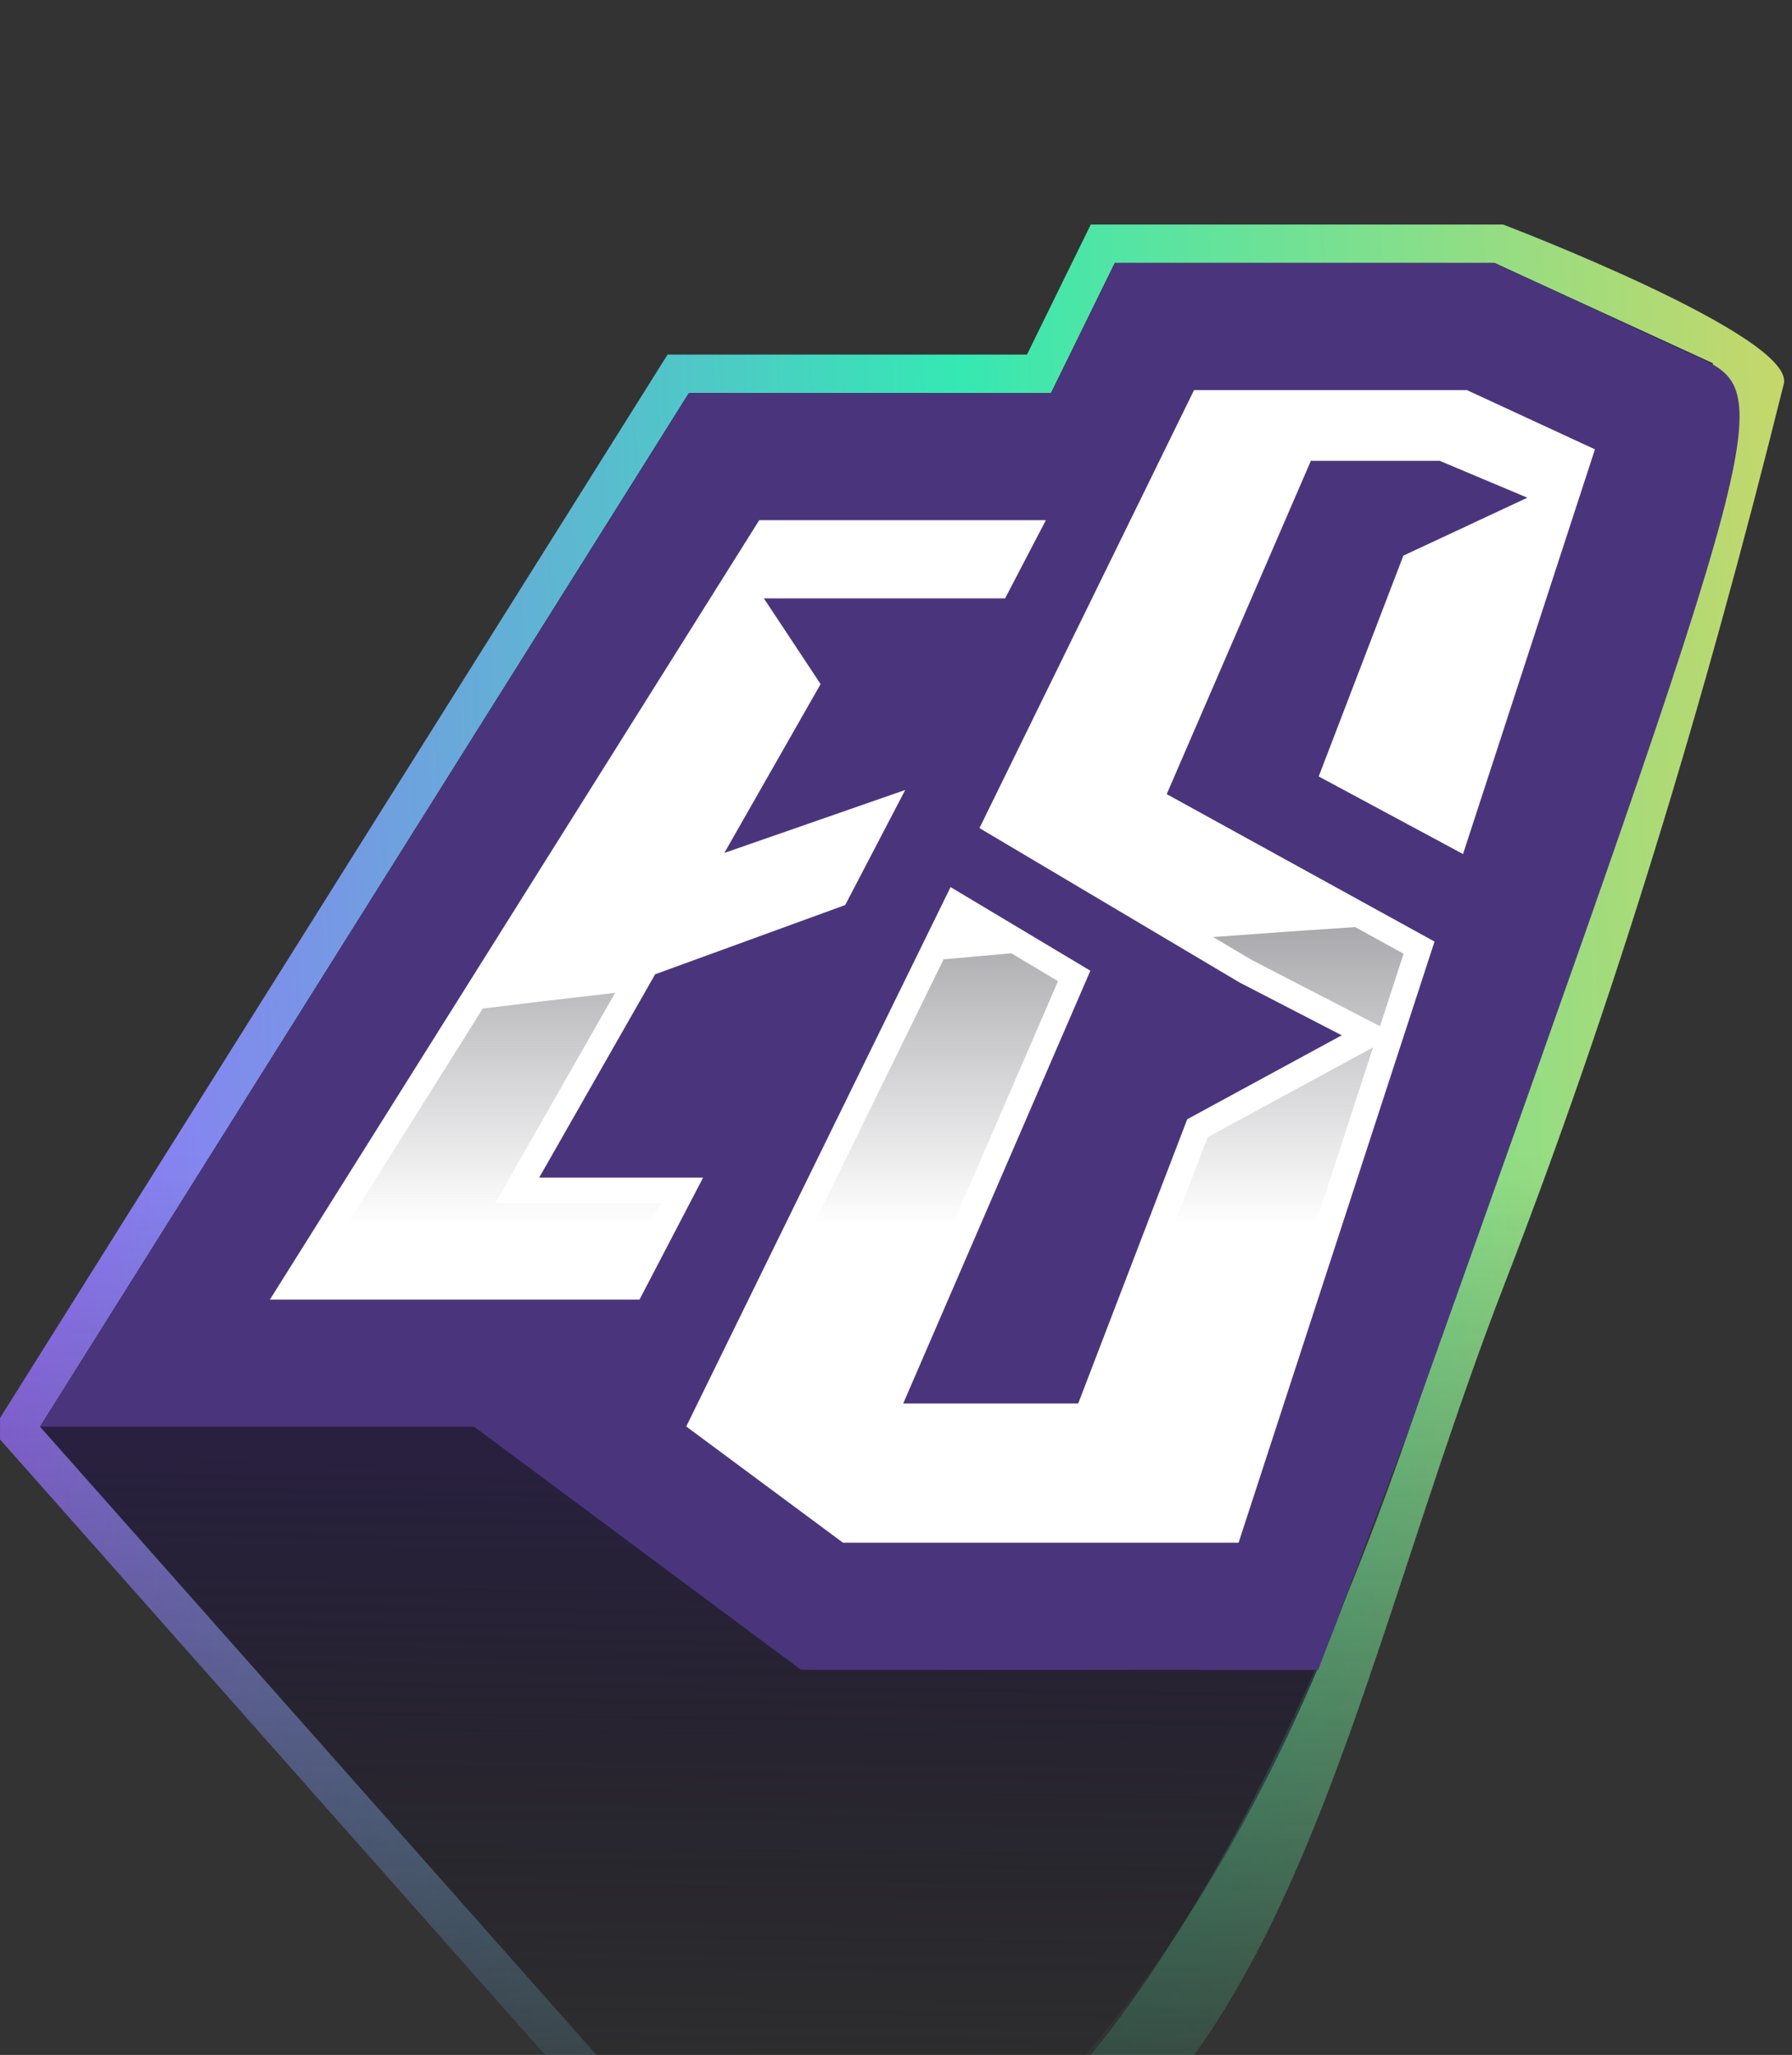 <?xml version="1.0" encoding="UTF-8" standalone="no"?>
<svg
   width="103.933"
   height="119.147"
   viewBox="0 0 103.933 119.147"
   fill="none"
   version="1.1"
   id="svg165"
   sodipodi:docname="icon.svg"
   inkscape:version="1.1.2 (0a00cf5339, 2022-02-04)"
   xmlns:inkscape="http://www.inkscape.org/namespaces/inkscape"
   xmlns:sodipodi="http://sodipodi.sourceforge.net/DTD/sodipodi-0.dtd"
   xmlns="http://www.w3.org/2000/svg"
   xmlns:svg="http://www.w3.org/2000/svg">
  <rect x="0" y="0" width="103.933" height="119.147" fill="#333333" stroke="none"/>
  <sodipodi:namedview
     id="namedview167"
     pagecolor="#505050"
     bordercolor="#ffffff"
     borderopacity="1"
     inkscape:pageshadow="0"
     inkscape:pageopacity="0"
     inkscape:pagecheckerboard="1"
     showgrid="false"
     inkscape:zoom="4.41875"
     inkscape:cx="96.746818"
     inkscape:cy="69.250354"
     inkscape:window-width="2560"
     inkscape:window-height="1048"
     inkscape:window-x="1920"
     inkscape:window-y="0"
     inkscape:window-maximized="1"
     inkscape:current-layer="g67" />
  <g
     clip-path="url(#clip0_4_179)"
     id="g67"
     transform="translate(0,-20.428)">
    <mask
       id="mask0_4_179"
       maskUnits="userSpaceOnUse"
       x="0"
       y="17"
       width="285"
       height="125">
      <rect
         y="17.052"
         width="284.938"
         height="124.058"
         fill="url(#paint0_linear_4_179)"
         id="rect2"
         x="0" />
    </mask>
    <g
       mask="url(#mask0_4_179)"
       id="g7"
       transform="translate(-0.456,13.019)">
      <path
         d="M 103.913,29.666 C 104.603,26.888 87.636,20.428 87.636,20.428 H 63.719 l -3.7,7.54 H 39.175 L 0,90.352 43.608,139.575 C 74.276,139.262 76.854,109.864 87.742,81.789 93.996,65.663 99.257,48.398 103.913,29.666 Z M 44.614,137.344 2.783,90.125 40.413,30.199 H 61.416 l 3.697,-7.54 h 22.036 l -6e-4,0.002 C 103.86,32.875 75.799,141.204 44.614,137.344 Z"
         fill="url(#paint1_linear_4_179)"
         id="path5"
         sodipodi:nodetypes="sccccccsscccccccc"
         style="fill:url(#paint1_linear_4_179)" />
    </g>
    <path
       d="M 44.157,150.36 2.326,103.144 39.956,43.218 h 21.003 l 3.697,-7.54 h 22.036 L 99.353,41.494 C 85.342,90.202 85.277,90.662 79.066,110.105 74.506,124.379 60.944,150.089 44.157,150.36 Z"
       fill="url(#paint2_linear_4_179)"
       id="path9"
       sodipodi:nodetypes="cccccccsc"
       style="fill:url(#paint2_linear_4_179)" />
    <path
       d="m 86.692,35.68 h -22.034 l -3.697,7.54 h -21.001 L 2.328,103.144 H 27.493 l 18.967,14.098 29.993,0.011 5.324,-14.109 C 103.137,43.218 103.14,43.218 98.217,41.016 c -1.81,-0.81 -9.072,-4.211 -11.525,-5.336 z"
       fill="#4a357d"
       id="path11"
       sodipodi:nodetypes="cccccccccsc" />
    <path
       d="m 15.654,95.777 h 21.438 l 3.685,-7.068 h -9.507 l 6.727,-11.793 11.022,-4.013 3.482,-6.672 -10.491,3.65 5.583,-9.789 -3.289,-4.97 h 6.126 7.864 l 2.365,-4.535 h -16.624 z"
       fill="#ffffff"
       id="path13" />
    <path
       d="m 69.253,43.045 -12.445,25.395 15.09,8.956 5.921,3.059 -8.961,4.866 -6.324,16.481 h -10.149 l 10.854,-25.091 -8.108,-4.849 -15.329,31.274 9.092,6.739 h 22.941 l 11.365,-34.855 -15.532,-8.548 8.36,-19.325 h 7.473 l 5.086,2.138 -7.194,3.358 -4.91,12.804 8.37,4.498 7.651,-23.465 -7.429,-3.435 z"
       fill="#ffffff"
       id="path15" />
    <path
       d="m 28.717,90.191 6.957,-12.198 c -2.58,0.294 -5.138,0.596 -7.673,0.909 l -9.665,15.391 h 17.857 l 2.138,-4.102 z"
       fill="url(#paint3_linear_4_179)"
       id="path29"
       style="fill:url(#paint3_linear_4_179)" />
    <path
       d="m 78.595,74.18 c -2.763,0.18 -5.508,0.373 -8.237,0.578 l 2.259,1.339 7.421,3.833 1.369,-4.204 z m -8.551,12.181 -6.49,16.923 h -13.426 l 11.234,-25.968 -2.704,-1.616 c -1.315,0.114 -2.627,0.23 -3.932,0.351 l -13.051,26.628 7.705,5.713 h 21.374 l 8.882,-27.238 z"
       fill="url(#paint4_linear_4_179)"
       id="path31"
       style="fill:url(#paint4_linear_4_179)" />
  </g>
  <defs
     id="defs163">
    <linearGradient
       id="paint0_linear_4_179"
       x1="142.469"
       y1="74.756"
       x2="142.469"
       y2="135.549"
       gradientUnits="userSpaceOnUse">
      <stop
         stop-color="#D9D9D9"
         id="stop69" />
      <stop
         offset="1"
         stop-color="#D9D9D9"
         stop-opacity="0"
         id="stop71" />
    </linearGradient>
    <linearGradient
       id="paint1_linear_4_179"
       x1="0"
       y1="80"
       x2="115.067"
       y2="75.797"
       gradientUnits="userSpaceOnUse">
      <stop
         stop-color="#996DFF"
         id="stop74" />
      <stop
         offset="0.5"
         stop-color="#35E8B3"
         id="stop76" />
      <stop
         offset="1"
         stop-color="#E2D45C"
         id="stop78" />
    </linearGradient>
    <linearGradient
       id="paint2_linear_4_179"
       x1="90.899"
       y1="92.728"
       x2="90.421"
       y2="136.174"
       gradientUnits="userSpaceOnUse"
       gradientTransform="translate(-0.456,13.019)">
      <stop
         stop-color="#28203E"
         id="stop81" />
      <stop
         offset="1"
         stop-color="#121214"
         stop-opacity="0"
         id="stop83" />
    </linearGradient>
    <linearGradient
       id="paint3_linear_4_179"
       x1="28.791"
       y1="61.015"
       x2="28.791"
       y2="78.455"
       gradientUnits="userSpaceOnUse"
       gradientTransform="translate(-0.456,13.019)">
      <stop
         stop-color="#A9A9AD"
         id="stop86" />
      <stop
         offset="1"
         stop-color="#A9A9AD"
         stop-opacity="0"
         id="stop88" />
    </linearGradient>
    <linearGradient
       id="paint4_linear_4_179"
       x1="62"
       y1="61.015"
       x2="62"
       y2="78.455"
       gradientUnits="userSpaceOnUse"
       gradientTransform="translate(-0.456,13.019)">
      <stop
         stop-color="#A9A9AD"
         id="stop91" />
      <stop
         offset="1"
         stop-color="#A9A9AD"
         stop-opacity="0"
         id="stop93" />
    </linearGradient>
    <linearGradient
       id="paint5_linear_4_179"
       x1="100.196"
       y1="61.015"
       x2="100.196"
       y2="78.455"
       gradientUnits="userSpaceOnUse">
      <stop
         stop-color="#A9A9AD"
         id="stop96" />
      <stop
         offset="1"
         stop-color="#A9A9AD"
         stop-opacity="0"
         id="stop98" />
    </linearGradient>
    <linearGradient
       id="paint6_linear_4_179"
       x1="140.153"
       y1="61.015"
       x2="140.153"
       y2="78.455"
       gradientUnits="userSpaceOnUse">
      <stop
         stop-color="#A9A9AD"
         id="stop101" />
      <stop
         offset="1"
         stop-color="#A9A9AD"
         stop-opacity="0"
         id="stop103" />
    </linearGradient>
    <linearGradient
       id="paint7_linear_4_179"
       x1="179.363"
       y1="61.015"
       x2="179.363"
       y2="78.455"
       gradientUnits="userSpaceOnUse">
      <stop
         stop-color="#A9A9AD"
         id="stop106" />
      <stop
         offset="1"
         stop-color="#A9A9AD"
         stop-opacity="0"
         id="stop108" />
    </linearGradient>
    <linearGradient
       id="paint8_linear_4_179"
       x1="212.594"
       y1="61.015"
       x2="212.594"
       y2="78.455"
       gradientUnits="userSpaceOnUse">
      <stop
         stop-color="#A9A9AD"
         id="stop111" />
      <stop
         offset="1"
         stop-color="#A9A9AD"
         stop-opacity="0"
         id="stop113" />
    </linearGradient>
    <linearGradient
       id="paint9_linear_4_179"
       x1="247.009"
       y1="61.015"
       x2="247.009"
       y2="78.455"
       gradientUnits="userSpaceOnUse">
      <stop
         stop-color="#A9A9AD"
         id="stop116" />
      <stop
         offset="1"
         stop-color="#A9A9AD"
         stop-opacity="0"
         id="stop118" />
    </linearGradient>
    <linearGradient
       id="paint10_linear_4_179"
       x1="258.619"
       y1="114.544"
       x2="66.107"
       y2="115.532"
       gradientUnits="userSpaceOnUse">
      <stop
         stop-color="#996DFF"
         id="stop121" />
      <stop
         offset="0.5"
         stop-color="#35E8B3"
         id="stop123" />
      <stop
         offset="1"
         stop-color="#E2D45C"
         id="stop125" />
    </linearGradient>
    <radialGradient
       id="paint11_radial_4_179"
       cx="0"
       cy="0"
       r="1"
       gradientUnits="userSpaceOnUse"
       gradientTransform="matrix(124.545,35.152,-58.372,206.817,140.758,146.212)">
      <stop
         stop-color="#171226"
         id="stop128" />
      <stop
         offset="1"
         stop-color="#171226"
         stop-opacity="0"
         id="stop130" />
    </radialGradient>
    <radialGradient
       id="paint12_radial_4_179"
       cx="0"
       cy="0"
       r="1"
       gradientUnits="userSpaceOnUse"
       gradientTransform="matrix(-26.818,-11.364,18.87,-44.534,173.94,25)">
      <stop
         stop-color="#261945"
         id="stop133" />
      <stop
         offset="1"
         stop-color="#261945"
         stop-opacity="0"
         id="stop135" />
    </radialGradient>
    <radialGradient
       id="paint13_radial_4_179"
       cx="0"
       cy="0"
       r="1"
       gradientUnits="userSpaceOnUse"
       gradientTransform="matrix(7.576,32.121,-53.34,12.58,273.485,107.273)">
      <stop
         stop-color="#191326"
         id="stop138" />
      <stop
         offset="1"
         stop-color="#191326"
         stop-opacity="0"
         id="stop140" />
    </radialGradient>
    <linearGradient
       id="paint14_linear_4_179"
       x1="149.849"
       y1="17.727"
       x2="192.879"
       y2="126.818"
       gradientUnits="userSpaceOnUse">
      <stop
         stop-color="#996DFF"
         id="stop143" />
      <stop
         offset="0.5"
         stop-color="#35E8B3"
         id="stop145" />
      <stop
         offset="1"
         stop-color="#E2D45C"
         id="stop147" />
    </linearGradient>
    <radialGradient
       id="paint15_radial_4_179"
       cx="0"
       cy="0"
       r="1"
       gradientUnits="userSpaceOnUse"
       gradientTransform="matrix(62.121,-21.818,36.231,103.157,108.03,27.424)">
      <stop
         stop-color="#171225"
         id="stop150" />
      <stop
         offset="1"
         stop-color="#171225"
         stop-opacity="0"
         id="stop152" />
    </radialGradient>
    <radialGradient
       id="paint16_radial_4_179"
       cx="0"
       cy="0"
       r="1"
       gradientUnits="userSpaceOnUse"
       gradientTransform="matrix(16.97,40.909,-67.933,28.18,11.97,108.788)">
      <stop
         stop-color="#191327"
         id="stop155" />
      <stop
         offset="1"
         stop-color="#191327"
         stop-opacity="0"
         id="stop157" />
    </radialGradient>
    <clipPath
       id="clip0_4_179">
      <rect
         width="285.034"
         height="160"
         fill="#ffffff"
         id="rect160"
         x="0"
         y="0" />
    </clipPath>
    <mask
       id="mask0_4_179-6"
       maskUnits="userSpaceOnUse"
       x="0"
       y="17"
       width="285"
       height="125">
      <rect
         y="17.052"
         width="284.938"
         height="124.058"
         fill="url(#paint0_linear_4_179)"
         id="rect2-2"
         x="0" />
    </mask>
    <linearGradient
       id="paint1_linear_4_179-2"
       x1="0"
       y1="80"
       x2="115.067"
       y2="75.797"
       gradientUnits="userSpaceOnUse">
      <stop
         stop-color="#996DFF"
         id="stop74-7" />
      <stop
         offset="0.5"
         stop-color="#35E8B3"
         id="stop76-0" />
      <stop
         offset="1"
         stop-color="#E2D45C"
         id="stop78-9" />
    </linearGradient>
  </defs>
</svg>
